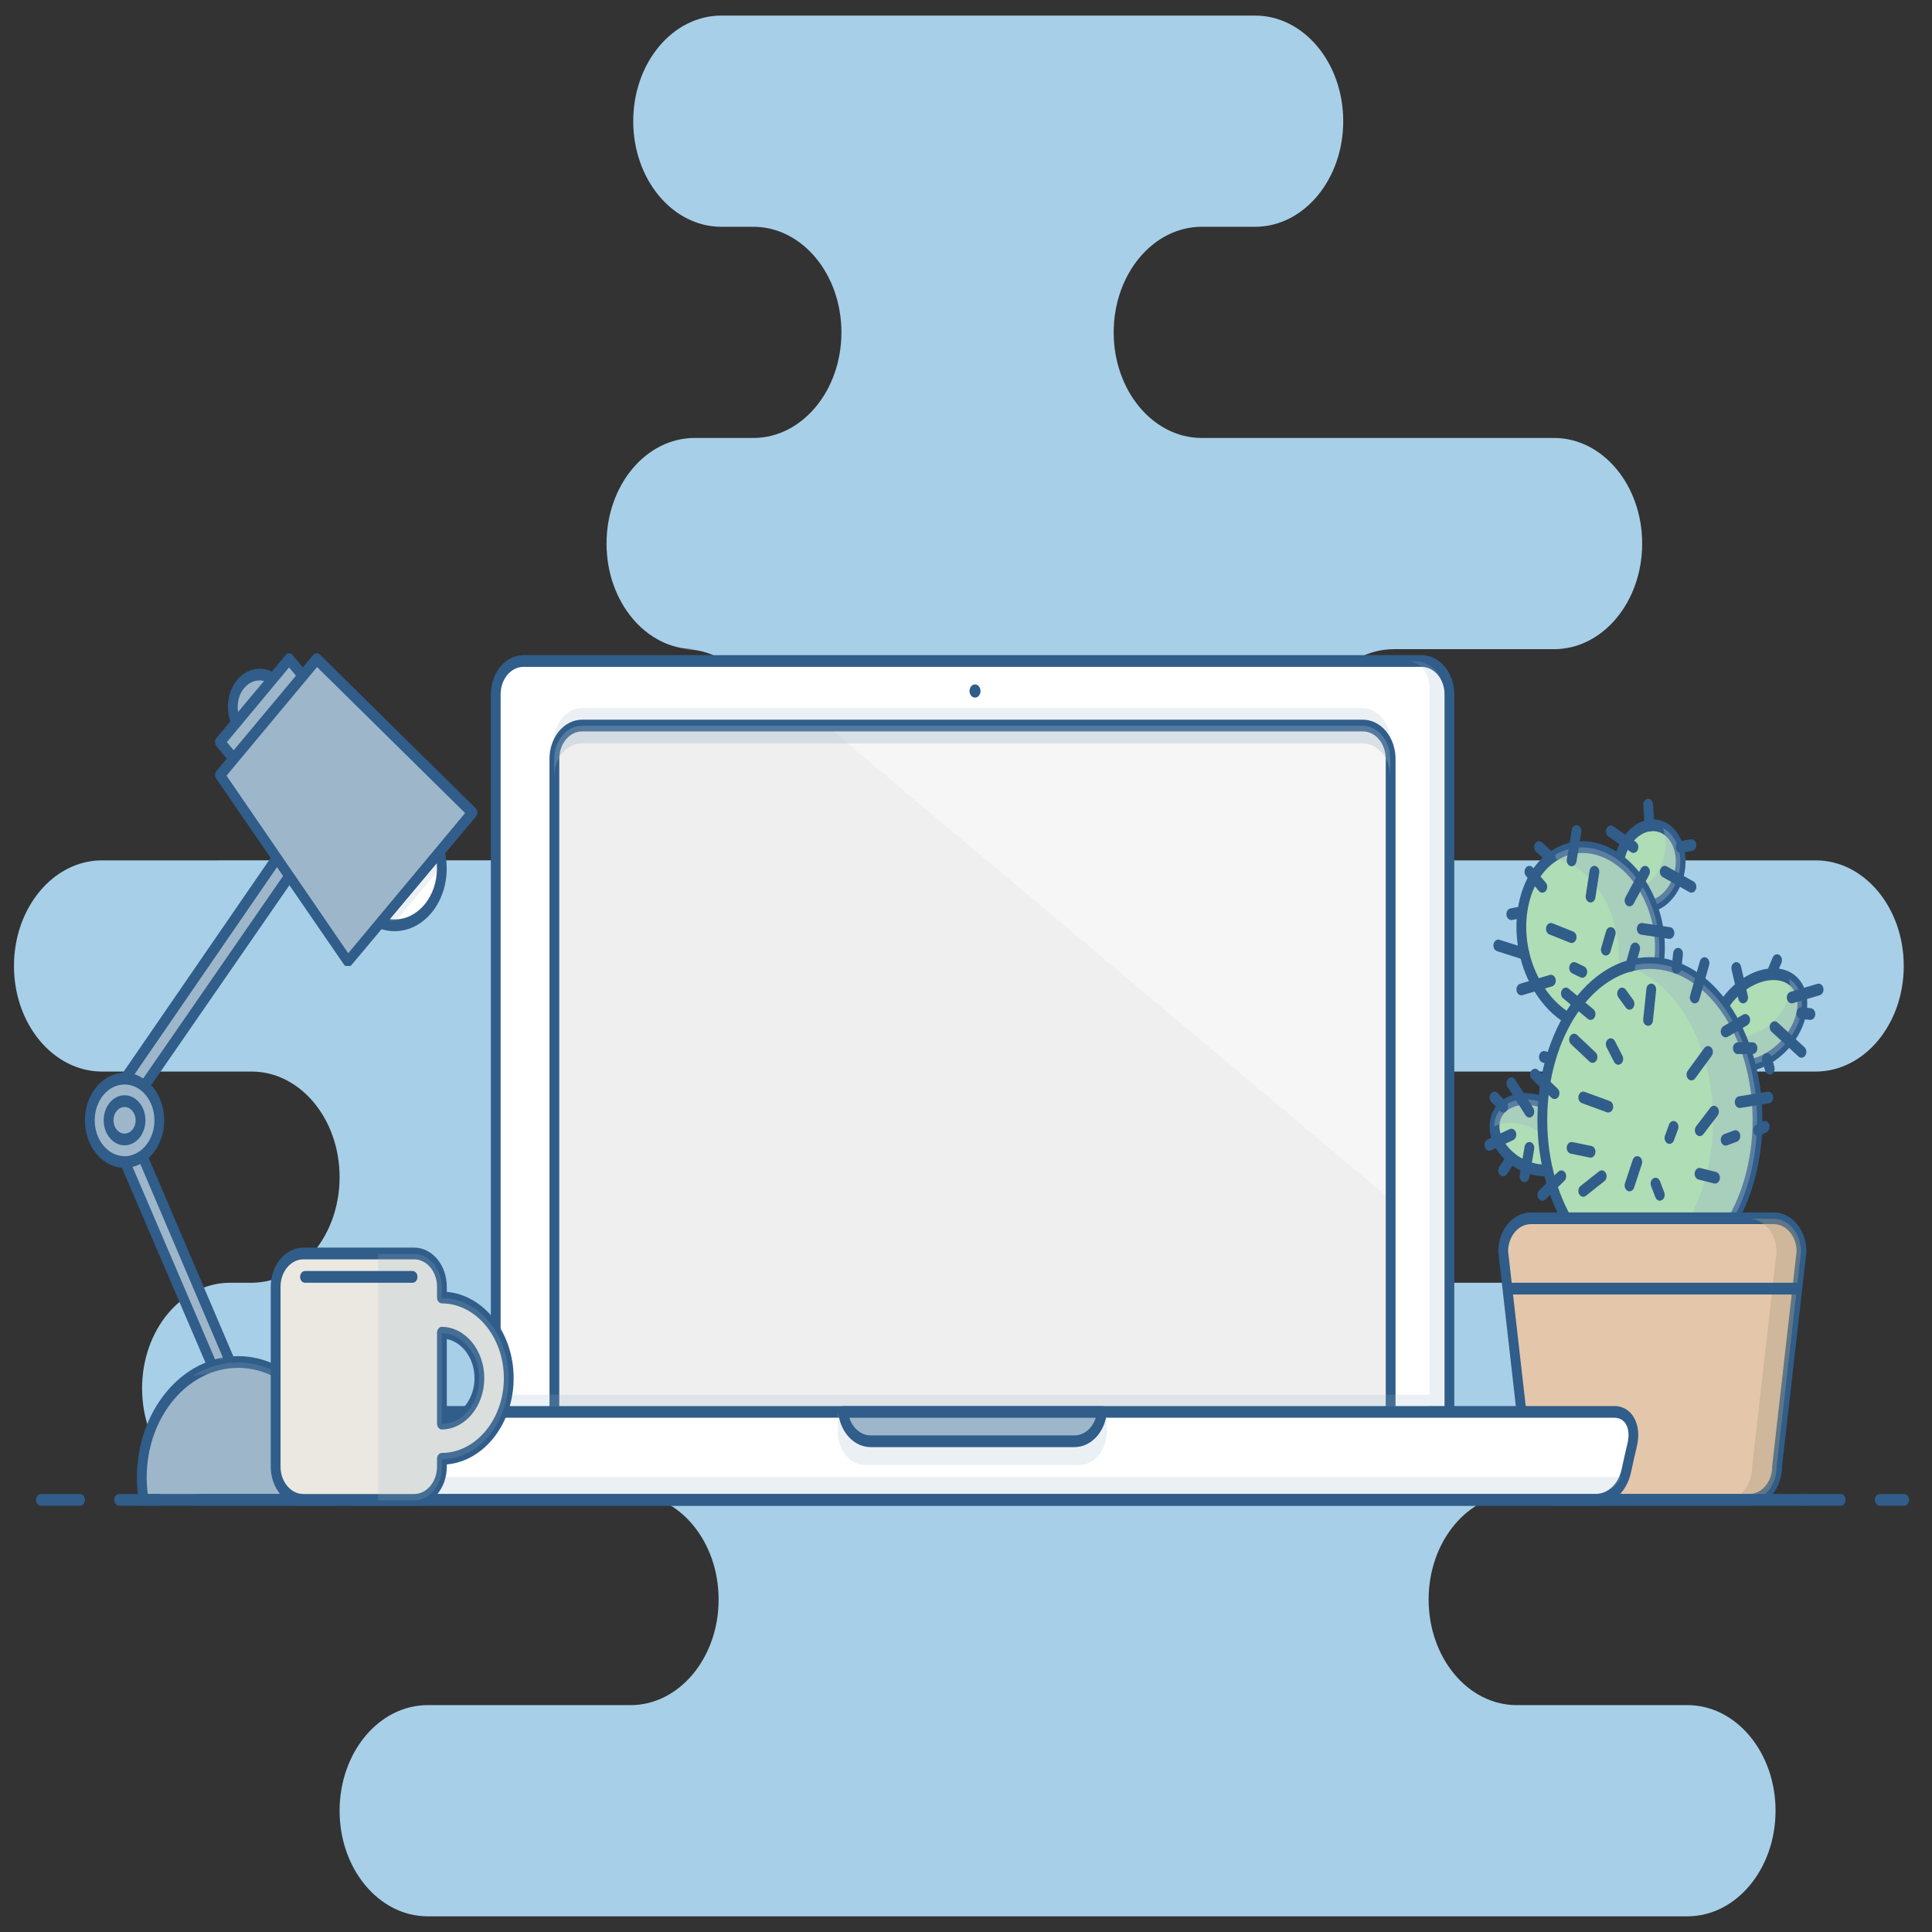 <?xml version="1.0" encoding="UTF-8" standalone="no"?>
<svg
   xmlns:dc="http://purl.org/dc/elements/1.1/"
   xmlns:cc="http://creativecommons.org/ns#"
   xmlns:rdf="http://www.w3.org/1999/02/22-rdf-syntax-ns#"
   xmlns:svg="http://www.w3.org/2000/svg"
   xmlns="http://www.w3.org/2000/svg"
   xmlns:sodipodi="http://sodipodi.sourceforge.net/DTD/sodipodi-0.dtd"
   xmlns:inkscape="http://www.inkscape.org/namespaces/inkscape"
   enable-background="new 0 0 2000 2000"
   version="1.1"
   viewBox="0 0 2000 2000"
   id="svg1288"
   sodipodi:docname="presentation.svg"
   inkscape:version="1.0.1 (3bc2e813f5, 2020-09-07, custom)">
  <rect x="0" y="0" width="2000" height="2000" fill="#333333" stroke="none"/>
  <defs
     id="defs1292" />
  <sodipodi:namedview
     pagecolor="#ffffff"
     bordercolor="#666666"
     borderopacity="1"
     objecttolerance="10"
     gridtolerance="10"
     guidetolerance="10"
     inkscape:pageopacity="0"
     inkscape:pageshadow="2"
     inkscape:window-width="1920"
     inkscape:window-height="1011"
     id="namedview1290"
     showgrid="false"
     inkscape:zoom="0.3575"
     inkscape:cx="1000"
     inkscape:cy="1000"
     inkscape:window-x="0"
     inkscape:window-y="0"
     inkscape:window-maximized="1"
     inkscape:current-layer="svg1288" />
  <path
     d="m 1746.936,1765.144 h -176.837 c -50.36,0 -91.188,-48.903 -91.188,-109.313 0,-60.403 40.828,-109.312 91.188,-109.312 h 60.785 c 50.354,0 91.182,-48.904 91.182,-109.313 0,-60.41 -40.828,-109.313 -91.182,-109.313 h -364.725 c -50.358,0 -91.185,-48.904 -91.185,-109.313 0,-60.409 40.827,-109.314 91.185,-109.314 h 613.412 c 50.353,0 91.18,-48.903 91.18,-109.313 0,-60.41 -40.827,-109.313 -91.18,-109.313 h -436.575 c -50.354,0 -91.177,-48.911 -91.177,-109.313 0,-60.41 40.823,-109.313 91.177,-109.313 h 165.787 c 50.359,0 91.181,-48.905 91.181,-109.313 0,-60.41 -40.822,-109.313 -91.181,-109.313 H 1244.059 c -50.353,0 -91.181,-48.905 -91.181,-109.315 0,-60.41 40.828,-109.313 91.181,-109.313 h 55.26 c 50.358,0 91.185,-48.903 91.185,-109.313 0,-60.404 -40.827,-109.313 -91.185,-109.313 H 746.694 c -50.354,0 -91.181,48.909 -91.181,109.313 0,60.41 40.827,109.313 91.181,109.313 h 33.159 c 50.359,0 91.182,48.905 91.182,109.313 0,60.408 -40.823,109.315 -91.182,109.315 h -60.791 c -50.354,0 -91.181,48.903 -91.181,109.313 0,60.408 40.827,109.313 91.181,109.313 h -11.05 c 50.354,0 91.181,48.905 91.181,109.313 0,60.404 -40.827,109.313 -91.181,109.313 H 105.65 c -50.359,0 -91.186,48.903 -91.186,109.313 0,60.41 40.827,109.313 91.186,109.313 h 154.725 c 50.354,0 91.181,48.905 91.181,109.314 0,60.41 -40.827,109.313 -91.181,109.313 h -22.104 c -50.359,0 -91.186,48.903 -91.186,109.313 0,60.41 40.827,109.313 91.186,109.313 H 652.733 c 50.354,0 91.181,48.909 91.181,109.312 0,60.41 -40.827,109.313 -91.181,109.313 H 442.733 c -50.359,0 -91.186,48.905 -91.186,109.315 0,60.408 40.827,109.312 91.186,109.312 H 1746.856 c 50.358,0 91.186,-48.903 91.186,-109.312 0,-60.41 -40.827,-109.315 -91.185,-109.315 z"
     fill="#a7cfe8"
     id="path890"
     style="stroke-width:1.385" />
  <polygon
     points="323.53,1089.8 450.39,936.79 438.75,926.19 311.52,1080.4 "
     fill="#9db6c9"
     id="polygon892"
     transform="matrix(1.264,0,0,1.517,-267.975,-516.611)" />
  <path
     d="m 141.05,1142.268 c -1.087,0 -2.18,-0.42 -3.105,-1.282 l -15.188,-14.168 c -1.077,-1.009 -1.77,-2.496 -1.923,-4.128 -0.148,-1.63 0.258,-3.262 1.128,-4.532 L 282.831,884.25 c 0.881,-1.282 2.166,-2.07 3.545,-2.188 1.379,-0.118 2.744,0.45 3.768,1.565 l 14.713,16.073 c 2.003,2.181 2.214,5.871 0.489,8.369 L 144.957,1140.066 c -0.998,1.439 -2.441,2.193 -3.9,2.193 z m -7.959,-21.196 7.199,6.714 154.181,-223.004 -7.208,-7.876 -154.168,224.172 z"
     fill="#305d8a"
     id="path894"
     style="stroke-width:1.385" />
  <polygon
     points="405.62,1280.3 327.04,1126.8 314.27,1133.8 389.6,1280.3 "
     fill="#9db6c9"
     id="polygon896"
     transform="matrix(1.264,0,0,1.517,-267.975,-516.611)" />
  <path
     d="m 244.849,1431.184 h -20.25 c -1.898,0 -3.634,-1.271 -4.505,-3.299 L 124.853,1205.716 c -1.25,-2.924 -0.336,-6.519 2.067,-8.102 l 16.143,-10.629 c 1.206,-0.782 2.606,-0.96 3.926,-0.479 1.305,0.479 2.392,1.577 3.02,3.036 l 99.348,232.801 c 0.802,1.885 0.732,4.134 -0.188,5.936 -0.918,1.803 -2.555,2.907 -4.32,2.907 z m -17.16,-12.147 h 8.879 l -93.199,-218.393 -7.257,4.773 91.577,213.631 z"
     fill="#305d8a"
     id="path898"
     style="stroke-width:1.385" />
  <path
     d="m 288.531,708.09 c 10.867,13.047 10.867,34.195 0,47.237 -10.878,13.041 -28.507,13.041 -39.383,0 -10.868,-13.041 -10.868,-34.189 0,-47.237 10.875,-13.041 28.505,-13.041 39.383,0 z"
     fill="#9db6c9"
     id="path900"
     style="stroke-width:1.385" />
  <path
     d="m 268.833,771.182 c -8.791,0 -17.057,-4.104 -23.272,-11.56 -12.825,-15.389 -12.825,-40.429 0,-55.825 6.215,-7.456 14.481,-11.56 23.272,-11.56 8.791,0 17.057,4.104 23.271,11.56 12.825,15.395 12.825,40.435 0,55.825 -6.215,7.456 -14.481,11.56 -23.271,11.56 z m 0,-66.796 c -6.086,0 -11.806,2.841 -16.113,8 -8.874,10.657 -8.874,27.998 0,38.65 4.306,5.16 10.027,8 16.113,8 6.085,0 11.806,-2.842 16.112,-8 8.875,-10.651 8.875,-27.992 0,-38.65 -4.306,-5.16 -10.027,-8 -16.112,-8 z"
     fill="#305d8a"
     id="path902"
     style="stroke-width:1.385" />
  <path
     d="m 443.041,857.69 c 19.104,22.922 19.104,60.084 0,83.005 -19.104,22.91 -50.088,22.916 -69.195,0 -19.104,-22.922 -19.098,-60.09 0,-83.005 19.109,-22.916 50.091,-22.916 69.195,0 z"
     fill="#ffffff"
     id="path904"
     style="stroke-width:1.385" />
  <path
     d="m 408.449,963.944 c -14.422,0 -27.983,-6.737 -38.177,-18.965 -21.047,-25.253 -21.047,-66.34 0,-91.593 10.199,-12.229 23.755,-18.965 38.177,-18.965 14.427,0 27.983,6.737 38.177,18.965 21.047,25.253 21.047,66.34 0,91.593 -10.194,12.229 -23.755,18.965 -38.177,18.965 z m 0,-117.379 c -11.718,0 -22.732,5.473 -31.018,15.407 -17.096,20.514 -17.096,53.904 0,74.418 8.286,9.934 19.301,15.409 31.018,15.409 11.718,0 22.732,-5.473 31.018,-15.409 17.096,-20.514 17.096,-53.904 0,-74.418 -8.281,-9.934 -19.296,-15.407 -31.018,-15.407 z"
     fill="#305d8a"
     id="path906"
     style="stroke-width:1.385" />
  <rect
     transform="matrix(0.64,-0.768,0.64,0.768,0,0)"
     x="-322.253"
     y="677.821"
     width="111.813"
     height="39.13"
     fill="#9db6c9"
     id="rect908"
     style="stroke-width:1.396" />
  <path
     d="m 252.726,804.35 c -1.295,0 -2.591,-0.593 -3.579,-1.779 l -25.056,-30.056 c -1.977,-2.372 -1.977,-6.215 0,-8.587 l 71.598,-85.888 c 0.949,-1.137 2.235,-1.779 3.579,-1.779 1.345,0 2.63,0.642 3.579,1.779 l 25.056,30.062 c 1.977,2.372 1.977,6.215 0,8.587 l -71.598,85.882 c -0.989,1.186 -2.283,1.779 -3.579,1.779 z m -17.897,-36.129 17.897,21.469 64.44,-77.295 -17.897,-21.475 z"
     fill="#305d8a"
     id="path910"
     style="stroke-width:1.385" />
  <polygon
     points="392.03,869.81 471.31,790.53 598.73,895.3 496.79,997.23 "
     fill="#9db6c9"
     id="polygon912"
     transform="matrix(1.264,0,0,1.517,-267.975,-516.611)" />
  <path
     d="m 360.115,1000.009 h -0.247 c -1.424,0 -2.754,0.049 -3.663,-1.28 L 223.758,805.952 c -1.657,-2.413 -1.513,-5.699 0.331,-7.911 l 100.234,-120.125 c 1.848,-2.207 4.795,-2.319 6.793,-0.338 l 161.097,158.911 c 1.102,1.09 1.775,2.698 1.845,4.406 0.068,1.72 -0.47,3.393 -1.478,4.603 L 363.71,999.161 c -0.949,1.145 -2.24,0.848 -3.58,0.848 z M 234.491,802.97 360.482,986.784 481.465,841.656 328.232,690.52 234.496,802.964 Z"
     fill="#305d8a"
     id="path914"
     style="stroke-width:1.385" />
  <g
     opacity="0.2"
     id="g918"
     transform="matrix(1.264,0,0,1.517,-267.975,-516.611)">
    <polygon
       points="471.58,795.94 434.5,833 544.93,943.43 592.6,895.77 "
       fill="#9db6c9"
       id="polygon916" />
  </g>
  <g
     opacity="0.2"
     id="g922"
     transform="matrix(1.264,0,0,1.517,-267.975,-516.611)">
    <rect
       transform="matrix(0.707,-0.707,0.707,0.707,-445.5,548.01)"
       x="420.73"
       y="807.77"
       width="36.04"
       height="8.008"
       fill="#9db6c9"
       id="rect920" />
  </g>
  <g
     opacity="0.2"
     id="g926"
     transform="matrix(1.264,0,0,1.517,-267.975,-516.611)">
    <path
       d="m 427.9,805.64 c 0,0 -11.571,-3.136 -19.591,8.932 0,0 6.14,-1.146 9.209,1.45 z"
       fill="#9db6c9"
       id="path924" />
  </g>
  <g
     opacity="0.2"
     id="g930"
     transform="matrix(1.264,0,0,1.517,-267.975,-516.611)">
    <polyline
       points="530.41 968.8 536.44 968.92 567.58 937.77 570.41 934.94 570.17 929.52 530.77 968.92"
       fill="#9db6c9"
       id="polyline928" />
  </g>
  <path
     d="m 164.946,1159.709 c 0,23.843 -16.112,43.165 -35.987,43.165 -19.875,0 -35.987,-19.322 -35.987,-43.165 0,-23.847 16.112,-43.175 35.987,-43.175 19.875,0 35.987,19.328 35.987,43.175 z"
     fill="#9db6c9"
     id="path932"
     style="stroke-width:1.385" />
  <path
     d="m 128.951,1208.999 c -22.633,0 -41.049,-22.087 -41.049,-49.237 0,-27.155 18.416,-49.248 41.049,-49.248 22.633,0 41.049,22.091 41.049,49.248 0,27.151 -18.416,49.237 -41.049,49.237 z m 0,-86.338 c -17.052,0 -30.923,16.64 -30.923,37.101 0,20.45 13.873,37.09 30.923,37.09 17.05,0 30.925,-16.64 30.925,-37.09 0,-20.462 -13.873,-37.101 -30.925,-37.101 z"
     fill="#305d8a"
     id="path934"
     style="stroke-width:1.385" />
  <g
     opacity="0.2"
     id="g938"
     transform="matrix(1.264,0,0,1.517,-267.975,-516.611)">
    <path
       d="m 313.52,1080.9 v 48.919 c 12.013,0 24.459,-10.949 24.459,-24.456 0.001,-13.514 -12.446,-24.463 -24.459,-24.463 z"
       fill="#9db6c9"
       id="path936" />
  </g>
  <path
     d="m 145.501,1159.709 c 0,10.955 -7.406,19.839 -16.542,19.839 -9.136,0 -16.542,-8.884 -16.542,-19.839 0,-10.964 7.406,-19.849 16.542,-19.849 9.136,0 16.542,8.884 16.542,19.849 z"
     fill="#9db6c9"
     id="path940"
     style="stroke-width:1.385" />
  <path
     d="m 128.951,1185.643 c -11.915,0 -21.604,-11.623 -21.604,-25.911 0,-14.293 9.691,-25.922 21.604,-25.922 11.915,0 21.606,11.629 21.606,25.922 0,14.288 -9.691,25.911 -21.606,25.911 z m 0,-39.687 c -6.328,0 -11.48,6.179 -11.48,13.775 0,7.592 5.152,13.766 11.48,13.766 6.328,0 11.48,-6.174 11.48,-13.766 0,-7.597 -5.152,-13.775 -11.48,-13.775 z"
     fill="#305d8a"
     id="path942"
     style="stroke-width:1.385" />
  <path
     d="m 344.185,1552.666 c 1.226,-7.501 1.908,-15.242 1.908,-23.175 0,-66.02 -44.615,-119.538 -99.651,-119.538 -55.036,0 -99.654,53.519 -99.654,119.538 0,7.933 0.678,15.674 1.908,23.175 h 195.486 z"
     fill="#9db6c9"
     id="path944"
     style="stroke-width:1.385" />
  <path
     d="M 344.185,1558.732 H 148.699 c -2.417,0 -4.498,-2.054 -4.969,-4.899 -1.33,-8.102 -2.003,-16.296 -2.003,-24.351 0,-69.266 46.977,-125.611 104.718,-125.611 57.74,0 104.713,56.346 104.713,125.611 0,8.023 -0.673,16.213 -2.001,24.345 -0.465,2.845 -2.546,4.905 -4.97,4.905 z M 152.947,1546.585 H 339.924 c 0.732,-5.736 1.102,-11.47 1.102,-17.103 0,-62.562 -42.434,-113.464 -94.588,-113.464 -52.159,0 -94.592,50.902 -94.592,113.464 0,5.651 0.37,11.385 1.097,17.103 z"
     fill="#305d8a"
     id="path946"
     style="stroke-width:1.385" />
  <g
     opacity="0.2"
     id="g950"
     transform="matrix(1.264,0,0,1.517,-267.975,-516.611)">
    <path
       d="m 406.88,1270.3 c -13.292,0 -25.793,3.324 -36.781,9.131 4.161,-0.677 8.404,-1.123 12.756,-1.123 43.531,0 78.818,35.288 78.818,78.819 0,2.456 -0.14,4.876 -0.367,7.273 h 22.884 c 0.97,-4.946 1.509,-10.05 1.509,-15.281 0,-43.531 -35.288,-78.819 -78.819,-78.819 z"
       fill="#9db6c9"
       id="path948" />
  </g>
  <g
     opacity="0.2"
     id="g954"
     transform="matrix(1.264,0,0,1.517,-267.975,-516.611)">
    <polygon
       points="329.21,1076.9 443.49,938.61 440.99,935.27 325.75,1075.1 "
       fill="#9db6c9"
       id="polygon952" />
  </g>
  <g
     opacity="0.2"
     id="g958"
     transform="matrix(1.264,0,0,1.517,-267.975,-516.611)">
    <polygon
       points="391.44,1268.3 395.11,1268.3 326.87,1135.1 323.7,1136.5 "
       fill="#9db6c9"
       id="polygon956" />
  </g>
  <path
     d="m 1735.557,913.304 c -8.957,21.237 -28.734,30.863 -44.173,21.486 -15.428,-9.364 -20.684,-34.185 -11.721,-55.422 8.959,-21.243 28.736,-30.863 44.169,-21.492 15.438,9.371 20.685,34.183 11.725,55.428 z"
     fill="#afddb5"
     id="path960"
     style="stroke-width:1.385" />
  <path
     d="m 1703.95,944.44 c -5.271,0 -10.294,-1.423 -14.936,-4.24 -8.784,-5.338 -15.043,-14.987 -17.623,-27.185 -2.517,-11.892 -1.212,-24.819 3.671,-36.402 7.279,-17.252 21.427,-28.408 36.048,-28.408 5.27,0 10.294,1.429 14.926,4.24 17.901,10.865 24.166,39.391 13.96,63.587 -7.282,17.259 -21.427,28.408 -36.046,28.408 z m 7.158,-84.091 c -10.836,0 -21.437,8.54 -27.009,21.747 -3.781,8.962 -4.811,18.883 -2.897,27.929 1.85,8.742 6.248,15.609 12.385,19.334 3.209,1.952 6.694,2.936 10.362,2.936 10.836,0 21.436,-8.534 27.008,-21.741 7.688,-18.225 3.426,-39.428 -9.494,-47.267 -3.206,-1.947 -6.692,-2.938 -10.356,-2.938 z"
     fill="#305d8a"
     id="path962"
     style="stroke-width:1.385" />
  <g
     opacity="0.38"
     id="g966"
     transform="matrix(1.264,0,0,1.517,-267.975,-516.611)">
    <path
       d="m 1575.4,906.28 c -0.499,-0.254 -1.016,-0.454 -1.524,-0.665 3.223,7.418 3.074,16.732 -1.212,25.199 -6.796,13.429 -21.448,19.783 -33.411,14.833 2.111,4.856 5.655,8.908 10.483,11.348 12.213,6.183 27.854,-0.164 34.939,-14.167 7.088,-14.009 2.938,-30.369 -9.275,-36.548 z"
       fill="#9db6c9"
       id="path964" />
  </g>
  <path
     d="m 1707.869,931.504 c 20.497,46.851 9.64,102.12 -24.245,123.451 -33.897,21.331 -77.977,0.64 -98.469,-46.211 -20.498,-46.847 -9.647,-102.114 24.245,-123.453 33.891,-21.331 77.972,-0.638 98.469,46.213 z"
     fill="#afddb5"
     id="path968"
     style="stroke-width:1.385" />
  <path
     d="m 1655.022,1069.47 c -29.717,0 -58.858,-22.716 -74.233,-57.867 -10.481,-23.952 -13.576,-50.766 -8.716,-75.508 4.919,-25.052 17.382,-44.995 35.092,-56.145 9.591,-6.038 20.043,-9.098 31.066,-9.098 29.718,0 58.859,22.714 74.24,57.865 10.476,23.953 13.576,50.773 8.716,75.51 -4.924,25.056 -17.383,44.997 -35.092,56.147 -9.591,6.036 -20.047,9.097 -31.073,9.097 z m -16.79,-186.468 c -9.367,0 -18.238,2.596 -26.361,7.709 -15.074,9.489 -25.71,26.6 -29.946,48.175 -4.296,21.891 -1.518,45.714 7.831,67.076 13.646,31.201 39.265,51.365 65.264,51.365 9.369,0 18.244,-2.596 26.366,-7.709 15.069,-9.483 25.704,-26.594 29.941,-48.169 4.301,-21.895 1.524,-45.72 -7.826,-67.08 -13.649,-31.201 -39.269,-51.366 -65.269,-51.366 z"
     fill="#305d8a"
     id="path970"
     style="stroke-width:1.385" />
  <g
     opacity="0.38"
     id="g974"
     transform="matrix(1.264,0,0,1.517,-267.975,-516.611)">
    <path
       d="m 1562.8,954.83 c -16.212,-30.893 -51.078,-44.536 -77.884,-30.47 -1.014,0.532 -1.943,1.153 -2.906,1.748 22.748,1.999 44.153,19.529 52.447,45.564 8.725,27.389 0.188,55.517 -19.208,69.727 9.698,1.057 19.478,-0.5 28.374,-5.169 26.802,-14.066 35.389,-50.508 19.177,-81.4 z"
       fill="#9db6c9"
       id="path972" />
  </g>
  <ellipse
     transform="matrix(0.927,0.374,-0.27,0.963,0,0)"
     cx="1858.441"
     cy="497.992"
     rx="43.982"
     ry="34.375"
     fill="#afddb5"
     id="ellipse976"
     style="stroke-width:1.389" />
  <path
     d="m 1598.76,1217.644 c -6.851,0 -13.819,-1.413 -20.704,-4.189 -25.567,-10.313 -40.806,-35.454 -34.702,-57.242 4.263,-15.212 17.972,-24.66 35.771,-24.66 6.851,0 13.819,1.412 20.705,4.187 25.565,10.315 40.805,35.454 34.701,57.243 -4.263,15.21 -17.972,24.66 -35.771,24.66 z m -19.637,-73.944 c -13.112,0 -23.381,6.427 -26.169,16.381 -4.158,14.825 8.815,33.993 28.323,41.859 5.849,2.361 11.726,3.558 17.482,3.558 13.112,0 23.381,-6.427 26.168,-16.38 4.158,-14.826 -8.816,-33.995 -28.323,-41.86 -5.847,-2.36 -11.726,-3.558 -17.481,-3.558 z"
     fill="#305d8a"
     id="path978"
     style="stroke-width:1.385" />
  <g
     opacity="0.38"
     id="g982"
     transform="matrix(1.264,0,0,1.517,-267.975,-516.611)">
    <path
       d="m 1476.1,1093.3 c -17.816,-5.99 -35.546,-1.075 -39.597,10.977 -0.544,1.619 -0.794,3.289 -0.81,4.975 7.637,-3.188 17.992,-3.434 28.393,0.066 15.424,5.186 25.838,16.842 25.735,27.697 5.443,-2.272 9.519,-6.029 11.203,-11.043 4.052,-12.052 -7.105,-26.682 -24.924,-32.672 z"
       fill="#9db6c9"
       id="path980" />
  </g>
  <path
     d="m 1861.861,1022.759 c 10.303,18.747 -0.069,48.769 -23.177,67.053 -23.102,18.284 -50.196,17.899 -60.503,-0.849 -10.303,-18.745 0.069,-48.771 23.172,-67.051 23.113,-18.284 50.195,-17.905 60.508,0.848 z"
     fill="#afddb5"
     id="path984"
     style="stroke-width:1.385" />
  <path
     d="m 1804.208,1109.358 c -13.448,0 -24.181,-6.056 -30.228,-17.044 -11.826,-21.522 -0.785,-55.375 24.611,-75.467 11.797,-9.329 25.042,-14.472 37.298,-14.472 13.448,0 24.181,6.056 30.227,17.044 11.826,21.518 0.781,55.369 -24.617,75.467 -11.791,9.33 -25.035,14.472 -37.29,14.472 z m 31.68,-94.836 c -10.294,0 -21.561,4.424 -31.721,12.467 -20.388,16.126 -30.34,42.98 -21.732,58.636 4.108,7.474 11.84,11.588 21.774,11.588 10.298,0 21.56,-4.43 31.715,-12.467 20.389,-16.132 30.341,-42.986 21.738,-58.636 -4.109,-7.474 -11.841,-11.588 -21.774,-11.588 z"
     fill="#305d8a"
     id="path986"
     style="stroke-width:1.385" />
  <g
     opacity="0.38"
     id="g990"
     transform="matrix(1.264,0,0,1.517,-267.975,-516.611)">
    <path
       d="m 1684.6,1015 c -1.857,-2.815 -4.427,-4.97 -7.469,-6.526 4.356,13.93 -8.481,30.725 -28.983,37.717 -11.982,4.087 -23.933,3.902 -32.817,0.324 -0.21,4.419 0.743,8.587 3.082,12.138 8.152,12.361 29.582,12.615 47.855,0.56 18.277,-12.057 26.481,-31.852 18.332,-44.213 z"
       fill="#9db6c9"
       id="path988" />
  </g>
  <ellipse
     cx="1707.995"
     cy="1159.406"
     rx="111.377"
     ry="162.445"
     fill="#afddb5"
     id="ellipse992"
     style="stroke-width:1.385" />
  <path
     d="m 1707.995,1327.902 c -64.207,0 -116.441,-75.599 -116.441,-168.527 0,-92.928 52.232,-168.527 116.441,-168.527 64.209,0 116.441,75.597 116.441,168.527 0,92.929 -52.233,168.527 -116.441,168.527 z m 0,-324.906 c -58.62,0 -106.315,70.154 -106.315,156.379 0,86.226 47.694,156.379 106.315,156.379 58.621,0 106.315,-70.153 106.315,-156.379 0,-86.224 -47.694,-156.379 -106.315,-156.379 z"
     fill="#305d8a"
     id="path994"
     style="stroke-width:1.385" />
  <g
     opacity="0.38"
     id="g998"
     transform="matrix(1.264,0,0,1.517,-267.975,-516.611)">
    <path
       d="m 1562.9,998 c -6.179,0 -12.2,0.782 -18.019,2.252 40.011,10.113 70.074,53.213 70.074,104.86 0,51.647 -30.063,94.75 -70.074,104.86 5.818,1.471 11.84,2.252 18.019,2.252 48.654,0 88.094,-47.957 88.094,-107.11 0,-59.153 -39.44,-107.11 -88.094,-107.11 z"
       fill="#9db6c9"
       id="path996" />
  </g>
  <path
     d="m 1839.609,1518.238 c 0,19.014 -12.854,34.427 -28.705,34.427 h -200.783 c -15.849,0 -28.705,-15.414 -28.705,-34.427 l -25.312,-222.655 c 0,-19.012 12.855,-34.426 28.705,-34.426 h 251.405 c 15.851,0 28.705,15.413 28.705,34.426 l -25.314,222.655 z"
     fill="#e4c6aa"
     id="path1000"
     style="stroke-width:1.385" />
  <path
     d="m 1810.909,1558.732 h -200.783 c -18.5,0 -33.575,-17.934 -33.767,-40.074 l -25.268,-222.261 c -0.029,-0.267 -0.045,-0.544 -0.045,-0.819 0,-22.335 15.148,-40.5 33.767,-40.5 h 251.406 c 18.619,0 33.767,18.166 33.767,40.5 0,0.274 -0.016,0.552 -0.045,0.819 l -25.267,222.261 c -0.195,22.138 -15.269,40.074 -33.769,40.074 z m -249.737,-263.543 25.268,222.215 c 0.029,0.267 0.044,0.544 0.044,0.817 0,15.635 10.605,28.355 23.641,28.355 h 200.783 c 13.039,0 23.642,-12.721 23.642,-28.355 0,-0.273 0.013,-0.551 0.044,-0.817 l 25.268,-222.215 c -0.178,-15.456 -10.715,-27.963 -23.642,-27.963 h -251.406 c -12.927,0 -23.463,12.508 -23.64,27.963 z"
     fill="#305d8a"
     id="path1002"
     style="stroke-width:1.385" />
  <g
     opacity="0.38"
     id="g1006"
     transform="matrix(1.264,0,0,1.517,-267.975,-516.611)">
    <path
       d="m 1664.3,1172.2 h -20.021 c 12.537,0 22.704,10.163 22.704,22.699 l -20.021,146.81 c 0,12.537 -10.167,22.7 -22.704,22.7 h 20.021 c 12.537,0 22.704,-10.163 22.704,-22.7 l 20.021,-146.81 c 0,-12.536 -10.167,-22.699 -22.704,-22.699 z"
       fill="#aa9e80"
       id="path1004" />
  </g>
  <path
     d="m 1500.398,1469.707 c 0,19.014 -12.854,34.427 -28.705,34.427 H 541.891 c -15.85,0 -28.705,-15.413 -28.705,-34.427 V 718.707 c 0,-19.014 12.854,-34.427 28.705,-34.427 h 929.802 c 15.851,0 28.705,15.413 28.705,34.427 z"
     fill="#ffffff"
     id="path1008"
     style="stroke-width:1.385" />
  <path
     d="M 1471.698,1510.2 H 541.896 c -18.619,0 -33.767,-18.168 -33.767,-40.501 V 718.699 c 0,-22.335 15.148,-40.501 33.767,-40.501 h 929.802 c 18.619,0 33.768,18.166 33.768,40.501 v 751 c 0,22.334 -15.149,40.5 -33.767,40.5 z M 541.896,690.346 c -13.037,0 -23.642,12.721 -23.642,28.355 v 751 c 0,15.633 10.605,28.355 23.642,28.355 h 929.802 c 13.037,0 23.642,-12.723 23.642,-28.355 V 718.701 c 0,-15.633 -10.606,-28.355 -23.642,-28.355 z"
     fill="#305d8a"
     id="path1010"
     style="stroke-width:1.385" />
  <g
     opacity="0.2"
     id="g1014"
     transform="matrix(1.264,0,0,1.517,-267.975,-516.611)">
    <path
       d="m 1372,791.78 h -7.328 c 9.952,0 18.02,8.067 18.02,18.019 v 490.52 h 12.013 v -485.84 c -10e-4,-12.538 -10.168,-22.7 -22.705,-22.7 z"
       fill="#9db6c9"
       id="path1012" />
  </g>
  <g
     opacity="0.2"
     id="g1018"
     transform="matrix(1.264,0,0,1.517,-267.975,-516.611)">
    <path
       d="m 1350.6,1189.5 c 0,12.537 -10.167,22.699 -22.704,22.699 h -639.32 c -12.537,0 -22.704,-10.162 -22.704,-22.699 V 846.48 c 0,-12.537 10.167,-22.7 22.704,-22.7 h 639.32 c 12.537,0 22.704,10.164 22.704,22.7 z"
       fill="#9db6c9"
       id="path1016" />
  </g>
  <path
     d="m 1439.585,1457.422 c 0,19.012 -12.854,34.427 -28.705,34.427 H 602.59 c -15.85,0 -28.705,-15.415 -28.705,-34.427 V 785.377 c 0,-19.014 12.854,-34.427 28.705,-34.427 h 808.291 c 15.851,0 28.705,15.413 28.705,34.427 z"
     fill="#efefef"
     id="path1020"
     style="stroke-width:1.385" />
  <path
     d="M 1410.886,1498.067 H 602.595 c -18.619,0 -33.767,-18.166 -33.767,-40.5 V 785.523 c 0,-22.335 15.148,-40.5 33.767,-40.5 h 808.291 c 18.619,0 33.767,18.166 33.767,40.5 v 672.045 c 0,22.335 -15.149,40.501 -33.767,40.501 z M 602.595,757.168 c -13.037,0 -23.641,12.721 -23.641,28.353 v 672.045 c 0,15.633 10.605,28.353 23.641,28.353 h 808.291 c 13.037,0 23.641,-12.721 23.641,-28.353 V 785.521 c 0,-15.633 -10.605,-28.353 -23.641,-28.353 z"
     fill="#305d8a"
     id="path1022"
     style="stroke-width:1.385" />
  <g
     opacity="0.41"
     id="g1026"
     transform="matrix(1.264,0,0,1.517,-267.975,-516.611)">
    <path
       d="M 1326.9,839.83 H 894.63 l 451.98,316.34 V 862.53 c 0,-17.022 -8.591,-22.7 -19.709,-22.7 z"
       fill="#ffffff"
       id="path1024" />
  </g>
  <path
     d="M 1670.952,1461.517 H 347.611 c -15.851,0 -23.123,16.214 -18.579,34.427 1.512,6.074 4.608,20.171 5.913,26.309 3.921,18.421 17.067,30.36 32.917,30.36 H 1650.746 c 15.85,0 28.997,-11.939 32.917,-30.36 1.305,-6.138 4.4,-20.235 5.913,-26.309 4.543,-18.212 -2.73,-34.427 -18.58,-34.427 z"
     fill="#ffffff"
     id="path1028"
     style="stroke-width:1.385" />
  <path
     d="M 1650.723,1558.732 H 367.84 c -18.174,0 -33.376,-14.038 -37.821,-34.932 -1.255,-5.895 -4.361,-20.059 -5.859,-26.071 -2.903,-11.617 -1.685,-22.927 3.336,-31.01 4.495,-7.24 11.629,-11.226 20.092,-11.226 H 1670.929 c 8.463,0 15.598,3.986 20.092,11.226 5.024,8.084 6.24,19.393 3.338,31.016 -1.498,6.007 -4.603,20.171 -5.859,26.066 -4.443,20.893 -19.645,34.931 -37.82,34.931 z M 347.611,1467.636 c -5.261,0 -9.399,2.188 -11.974,6.335 -3.09,4.974 -3.727,12.37 -1.755,20.276 1.558,6.262 4.658,20.383 5.967,26.552 3.338,15.662 14.333,25.787 28.013,25.787 H 1650.746 c 13.681,0 24.677,-10.125 28.013,-25.787 1.31,-6.167 4.41,-20.289 5.968,-26.545 1.974,-7.912 1.335,-15.307 -1.755,-20.282 -2.577,-4.145 -6.715,-6.335 -11.976,-6.335 H 347.656 Z"
     fill="#305d8a"
     id="path1030"
     style="stroke-width:1.385" />
  <g
     opacity="0.2"
     id="g1034"
     transform="matrix(1.264,0,0,1.517,-267.975,-516.611)">
    <path
       d="M 1076.9,1304.3 H 898.18 v 13.339 c 0,12.537 10.167,22.7 22.704,22.7 h 174.83 c 12.536,0 22.703,-10.163 22.703,-22.7 V 1304.3 Z"
       fill="#9db6c9"
       id="path1032" />
  </g>
  <path
     d="M 1093.547,1461.517 H 872.876 c 1.68,17.094 13.783,30.366 28.487,30.366 h 210.91 c 14.704,0 26.806,-13.274 28.487,-30.366 h -47.211 z"
     fill="#9db6c9"
     id="path1036"
     style="stroke-width:1.385" />
  <path
     d="M 1112.258,1498.067 H 901.348 c -17.101,0 -31.513,-15.362 -33.515,-35.727 -0.168,-1.721 0.282,-3.452 1.245,-4.745 0.96,-1.297 2.339,-2.04 3.783,-2.04 h 267.879 c 1.444,0 2.822,0.742 3.782,2.04 0.965,1.294 1.415,3.024 1.245,4.745 -2.001,20.365 -16.413,35.727 -33.514,35.727 z m -232.985,-30.366 c 3.416,10.745 12.088,18.219 22.07,18.219 h 210.91 c 9.983,0 18.654,-7.474 22.071,-18.219 H 879.278 Z"
     fill="#305d8a"
     id="path1038"
     style="stroke-width:1.385" />
  <g
     opacity="0.2"
     id="g1042"
     transform="matrix(1.264,0,0,1.517,-267.975,-516.611)">
    <path
       d="m 480.37,1348.4 c 4.802,7.478 13.057,12.014 22.559,12.014 h 1014.7 c 9.503,0 17.758,-4.536 22.56,-12.014 h -1059.8 z"
       fill="#9db6c9"
       id="path1040" />
  </g>
  <g
     opacity="0.33"
     id="g1046"
     transform="matrix(1.264,0,0,1.517,-267.975,-516.611)">
    <path
       d="M 1327.9,835.82 H 688.58 c -12.537,0 -22.704,10.163 -22.704,22.7 v 12.013 c 0,-12.537 10.167,-22.7 22.704,-22.7 h 639.32 c 12.537,0 22.704,10.164 22.704,22.7 V 858.52 c 0,-12.537 -10.167,-22.7 -22.704,-22.7 z"
       fill="#9db6c9"
       id="path1044" />
  </g>
  <g
     opacity="0.2"
     id="g1050"
     transform="matrix(1.264,0,0,1.517,-267.975,-516.611)">
    <rect
       x="617.84"
       y="1292.3"
       width="764.82"
       height="8.009"
       fill="#9db6c9"
       id="rect1048" />
  </g>
  <ellipse
     cx="1009.345"
     cy="715.34"
     fill="#305d8a"
     id="circle1052"
     rx="5.696"
     ry="6.832"
     style="stroke-width:1.385" />
  <g
     opacity="0.2"
     id="g1056"
     transform="matrix(1.264,0,0,1.517,-267.975,-516.611)">
    <path
       d="m 1366.6,791.98 c 0.665,-0.078 1.314,-0.203 2.002,-0.203 h -2.002 z"
       fill="#9db6c9"
       id="path1054" />
  </g>
  <path
     d="m 1971.222,1558.732 h -25.312 c -2.798,0 -5.064,-2.718 -5.064,-6.074 0,-3.356 2.266,-6.073 5.064,-6.073 h 25.312 c 2.799,0 5.064,2.716 5.064,6.073 0,3.356 -2.264,6.074 -5.064,6.074 z m -65.813,0 h -40.5 c -2.799,0 -5.062,-2.718 -5.062,-6.074 0,-3.356 2.263,-6.073 5.062,-6.073 h 40.5 c 2.798,0 5.062,2.716 5.062,6.073 0,3.356 -2.265,6.074 -5.062,6.074 z"
     fill="#305d8a"
     id="path1058"
     style="stroke-width:1.385" />
  <path
     d="M 1864.895,1558.732 H 209.424 c -2.798,0 -5.062,-2.718 -5.062,-6.074 0,-3.356 2.264,-6.073 5.062,-6.073 H 1864.895 c 2.799,0 5.062,2.716 5.062,6.073 0,3.356 -2.263,6.074 -5.062,6.074 z"
     fill="#305d8a"
     id="path1060"
     style="stroke-width:1.385" />
  <path
     d="m 204.392,1558.732 c -2.793,0 -5.088,-2.718 -5.088,-6.074 0,-3.356 2.239,-6.073 5.038,-6.073 h 0.049 c 2.798,0 5.062,2.716 5.062,6.073 0,3.356 -2.264,6.074 -5.062,6.074 z m -40.55,0 h -40.502 c -2.798,0 -5.062,-2.718 -5.062,-6.074 0,-3.356 2.264,-6.073 5.062,-6.073 h 40.502 c 2.798,0 5.062,2.716 5.062,6.073 0,3.356 -2.264,6.074 -5.062,6.074 z m -81.001,0 H 42.339 c -2.798,0 -5.062,-2.718 -5.062,-6.074 0,-3.356 2.264,-6.073 5.062,-6.073 h 40.502 c 2.798,0 5.062,2.716 5.062,6.073 0,3.356 -2.266,6.074 -5.062,6.074 z"
     fill="#305d8a"
     id="path1062"
     style="stroke-width:1.385" />
  <line
     x1="1723.293"
     x2="1750.982"
     y1="902.4"
     y2="918.021"
     fill="#ffffff"
     id="line1064"
     style="stroke-width:1.385" />
  <path
     d="m 1750.982,924.102 c -0.721,0 -1.458,-0.184 -2.154,-0.581 l -27.619,-15.621 c -2.525,-1.429 -3.608,-5.047 -2.417,-8.084 1.182,-3.024 4.208,-4.347 6.739,-2.9 l 27.619,15.621 c 2.525,1.429 3.608,5.047 2.416,8.084 -0.86,2.193 -2.684,3.481 -4.583,3.481 z"
     fill="#305d8a"
     id="path1066"
     style="stroke-width:1.385" />
  <line
     x1="1707.616"
     x2="1706.099"
     y1="854.581"
     y2="832.999"
     fill="#ffffff"
     id="line1068"
     style="stroke-width:1.385" />
  <path
     d="m 1707.616,860.662 c -2.607,0 -4.821,-2.396 -5.037,-5.567 l -1.503,-21.581 c -0.238,-3.34 1.833,-6.274 4.622,-6.553 2.843,-0.397 5.232,2.201 5.463,5.545 l 1.502,21.581 c 0.238,3.338 -1.833,6.274 -4.622,6.553 -0.143,0.017 -0.286,0.023 -0.425,0.023 z"
     fill="#305d8a"
     id="path1070"
     style="stroke-width:1.385" />
  <line
     x1="1690.928"
     x2="1667.412"
     y1="876.89"
     y2="860.662"
     fill="#ffffff"
     id="line1072"
     style="stroke-width:1.385" />
  <path
     d="m 1690.928,882.957 c -0.86,0 -1.726,-0.261 -2.526,-0.813 l -23.449,-16.226 c -2.422,-1.679 -3.253,-5.392 -1.855,-8.297 1.395,-2.901 4.479,-3.896 6.917,-2.223 l 23.45,16.226 c 2.421,1.679 3.252,5.39 1.853,8.297 -0.939,1.946 -2.64,3.036 -4.391,3.036 z"
     fill="#305d8a"
     id="path1074"
     style="stroke-width:1.385" />
  <line
     x1="1739.856"
     x2="1750.982"
     y1="876.89"
     y2="874.843"
     fill="#ffffff"
     id="line1076"
     style="stroke-width:1.385" />
  <path
     d="m 1739.856,882.957 c -2.458,0 -4.612,-2.148 -4.998,-5.153 -0.426,-3.315 1.472,-6.411 4.237,-6.92 l 11.074,-2.04 c 2.765,-0.516 5.34,1.767 5.769,5.084 0.426,3.315 -1.473,6.411 -4.237,6.92 l -11.075,2.04 c -0.257,0.046 -0.518,0.07 -0.77,0.07 z"
     fill="#305d8a"
     id="path1078"
     style="stroke-width:1.385" />
  <line
     x1="1750.982"
     x2="1768.05"
     y1="1112.391"
     y2="1088.883"
     fill="#ffffff"
     id="line1080"
     style="stroke-width:1.385" />
  <path
     d="m 1750.982,1118.457 c -1.186,0 -2.378,-0.497 -3.337,-1.506 -2.101,-2.213 -2.315,-6.05 -0.47,-8.569 l 17.126,-23.439 c 1.843,-2.527 5.052,-2.763 7.143,-0.563 2.101,2.211 2.314,6.05 0.469,8.57 l -17.125,23.436 c -1,1.369 -2.402,2.07 -3.807,2.07 z"
     fill="#305d8a"
     id="path1082"
     style="stroke-width:1.385" />
  <line
     x1="1837.08"
     x2="1864.895"
     y1="1063.404"
     y2="1088.883"
     fill="#ffffff"
     id="line1084"
     style="stroke-width:1.385" />
  <path
     d="m 1864.895,1094.95 c -1.073,0 -2.156,-0.411 -3.071,-1.251 l -27.844,-25.566 c -2.22,-2.041 -2.645,-5.848 -0.943,-8.511 1.695,-2.663 4.889,-3.167 7.094,-1.133 l 27.844,25.567 c 2.22,2.041 2.645,5.846 0.943,8.51 -0.993,1.565 -2.499,2.384 -4.023,2.384 z"
     fill="#305d8a"
     id="path1086"
     style="stroke-width:1.385" />
  <line
     x1="1829.115"
     x2="1832.023"
     y1="1096.163"
     y2="1106.324"
     fill="#ffffff"
     id="line1088"
     style="stroke-width:1.385" />
  <path
     d="m 1832.023,1112.391 c -2.101,0 -4.065,-1.582 -4.787,-4.096 l -2.892,-10.095 c -0.91,-3.173 0.494,-6.629 3.139,-7.717 2.65,-1.097 5.526,0.601 6.431,3.766 l 2.893,10.095 c 0.909,3.173 -0.496,6.629 -3.139,7.715 -0.545,0.228 -1.102,0.332 -1.646,0.332 z"
     fill="#305d8a"
     id="path1090"
     style="stroke-width:1.385" />
  <line
     x1="1804.461"
     x2="1797.381"
     y1="1032.617"
     y2="1001.981"
     fill="#ffffff"
     id="line1092"
     style="stroke-width:1.385" />
  <path
     d="m 1804.461,1038.683 c -2.215,0 -4.252,-1.761 -4.875,-4.448 l -7.069,-30.537 c -0.747,-3.232 0.829,-6.578 3.523,-7.478 2.696,-0.889 5.483,0.996 6.234,4.228 l 7.071,30.537 c 0.747,3.232 -0.831,6.578 -3.525,7.478 -0.457,0.149 -0.911,0.22 -1.36,0.22 z"
     fill="#305d8a"
     id="path1094"
     style="stroke-width:1.385" />
  <line
     x1="1834.552"
     x2="1839.609"
     y1="1006.076"
     y2="993.943"
     fill="#ffffff"
     id="line1096"
     style="stroke-width:1.385" />
  <path
     d="m 1834.552,1012.142 c -0.761,0 -1.532,-0.208 -2.258,-0.64 -2.502,-1.5 -3.515,-5.149 -2.264,-8.15 l 5.062,-12.145 c 1.25,-3.001 4.296,-4.212 6.794,-2.716 2.502,1.5 3.514,5.149 2.263,8.149 l -5.064,12.145 c -0.889,2.129 -2.674,3.358 -4.534,3.358 z"
     fill="#305d8a"
     id="path1098"
     style="stroke-width:1.385" />
  <line
     x1="1854.78"
     x2="1882.595"
     y1="1032.617"
     y2="1024.275"
     fill="#ffffff"
     id="line1100"
     style="stroke-width:1.385" />
  <path
     d="m 1854.78,1038.683 c -2.274,0 -4.34,-1.852 -4.909,-4.615 -0.673,-3.255 0.984,-6.546 3.698,-7.353 l 27.844,-8.267 c 2.711,-0.79 5.458,1.178 6.131,4.435 0.673,3.256 -0.982,6.547 -3.697,7.356 l -27.845,8.267 c -0.411,0.118 -0.817,0.177 -1.221,0.177 z"
     fill="#305d8a"
     id="path1102"
     style="stroke-width:1.385" />
  <line
     x1="1864.895"
     x2="1874.124"
     y1="1048.844"
     y2="1049.755"
     fill="#ffffff"
     id="line1104"
     style="stroke-width:1.385" />
  <path
     d="m 1874.124,1055.821 c -0.143,0 -0.292,-0.01 -0.44,-0.024 l -9.28,-0.954 c -2.784,-0.285 -4.851,-3.227 -4.608,-6.572 0.238,-3.332 2.66,-5.944 5.477,-5.528 l 9.281,0.954 c 2.783,0.285 4.848,3.227 4.608,6.572 -0.228,3.164 -2.438,5.552 -5.038,5.552 z"
     fill="#305d8a"
     id="path1106"
     style="stroke-width:1.385" />
  <line
     x1="1626.954"
     x2="1632.011"
     y1="890.691"
     y2="860.329"
     fill="#ffffff"
     id="line1108"
     style="stroke-width:1.385" />
  <path
     d="m 1626.954,896.773 c -0.333,0 -0.661,-0.035 -0.999,-0.118 -2.738,-0.658 -4.519,-3.855 -3.97,-7.146 l 5.062,-30.364 c 0.549,-3.291 3.199,-5.451 5.957,-4.762 2.739,0.658 4.519,3.855 3.971,7.146 l -5.064,30.366 c -0.479,2.888 -2.596,4.879 -4.959,4.879 z"
     fill="#305d8a"
     id="path1110"
     style="stroke-width:1.385" />
  <line
     x1="1605.461"
     x2="1593.197"
     y1="888.067"
     y2="876.89"
     fill="#ffffff"
     id="line1112"
     style="stroke-width:1.385" />
  <path
     d="m 1605.461,894.149 c -1.068,0 -2.142,-0.403 -3.056,-1.239 l -12.276,-11.185 c -2.23,-2.028 -2.665,-5.836 -0.97,-8.505 1.687,-2.68 4.871,-3.191 7.089,-1.162 l 12.276,11.185 c 2.23,2.028 2.664,5.836 0.97,8.504 -0.994,1.577 -2.506,2.402 -4.033,2.402 z"
     fill="#305d8a"
     id="path1114"
     style="stroke-width:1.385" />
  <line
     x1="1605.461"
     x2="1574.865"
     y1="1015.175"
     y2="1024.275"
     fill="#ffffff"
     id="line1116"
     style="stroke-width:1.385" />
  <path
     d="m 1574.865,1030.342 c -2.269,0 -4.337,-1.844 -4.909,-4.607 -0.672,-3.256 0.983,-6.553 3.692,-7.36 l 30.609,-9.11 c 2.709,-0.784 5.458,1.174 6.137,4.43 0.671,3.255 -0.984,6.553 -3.693,7.36 l -30.609,9.11 c -0.411,0.118 -0.822,0.177 -1.226,0.177 z"
     fill="#305d8a"
     id="path1118"
     style="stroke-width:1.385" />
  <line
     x1="1626.954"
     x2="1605.461"
     y1="970.117"
     y2="961.548"
     fill="#ffffff"
     id="line1120"
     style="stroke-width:1.385" />
  <path
     d="m 1626.954,976.198 c -0.528,0 -1.068,-0.1 -1.597,-0.309 l -21.477,-8.575 c -2.656,-1.062 -4.088,-4.501 -3.209,-7.68 0.88,-3.185 3.754,-4.887 6.402,-3.849 l 21.475,8.576 c 2.656,1.062 4.089,4.501 3.21,7.68 -0.708,2.549 -2.684,4.157 -4.806,4.157 z"
     fill="#305d8a"
     id="path1122"
     style="stroke-width:1.385" />
  <line
     x1="1646.551"
     x2="1650.596"
     y1="928.137"
     y2="902.4"
     fill="#ffffff"
     id="line1124"
     style="stroke-width:1.385" />
  <path
     d="m 1646.551,934.218 c -0.306,0 -0.617,-0.03 -0.929,-0.102 -2.749,-0.611 -4.563,-3.784 -4.055,-7.081 l 3.985,-25.739 c 0.508,-3.297 3.154,-5.498 5.903,-4.864 2.75,0.611 4.563,3.784 4.053,7.081 l -3.984,25.739 c -0.454,2.924 -2.58,4.965 -4.974,4.965 z"
     fill="#305d8a"
     id="path1126"
     style="stroke-width:1.385" />
  <line
     x1="1686.882"
     x2="1702.812"
     y1="932.186"
     y2="902.4"
     fill="#ffffff"
     id="line1128"
     style="stroke-width:1.385" />
  <path
     d="m 1686.882,938.268 c -0.94,0 -1.894,-0.315 -2.739,-0.972 -2.354,-1.814 -3.028,-5.575 -1.508,-8.393 l 16.034,-29.789 c 1.517,-2.822 4.658,-3.631 6.995,-1.809 2.353,1.814 3.027,5.575 1.508,8.391 l -16.034,29.791 c -0.968,1.803 -2.594,2.781 -4.257,2.781 z"
     fill="#305d8a"
     id="path1130"
     style="stroke-width:1.385" />
  <line
     x1="1699.525"
     x2="1728.224"
     y1="961.548"
     y2="965.825"
     fill="#ffffff"
     id="line1132"
     style="stroke-width:1.385" />
  <path
     d="m 1728.224,971.906 c -0.207,0 -0.42,-0.012 -0.633,-0.049 l -28.689,-4.287 c -2.773,-0.416 -4.741,-3.446 -4.395,-6.779 0.345,-3.327 2.832,-5.669 5.65,-5.273 l 28.691,4.287 c 2.773,0.416 4.74,3.446 4.395,6.779 -0.316,3.074 -2.503,5.322 -5.018,5.322 z"
     fill="#305d8a"
     id="path1134"
     style="stroke-width:1.385" />
  <line
     x1="1578.152"
     x2="1550.97"
     y1="987.391"
     y2="978.746"
     fill="#ffffff"
     id="line1136"
     style="stroke-width:1.385" />
  <path
     d="m 1578.152,993.473 c -0.43,0 -0.87,-0.064 -1.304,-0.2 l -27.138,-8.642 c -2.699,-0.86 -4.311,-4.187 -3.594,-7.43 0.716,-3.238 3.501,-5.166 6.194,-4.312 l 27.138,8.642 c 2.699,0.86 4.311,4.187 3.594,7.43 -0.604,2.715 -2.65,4.512 -4.89,4.512 z"
     fill="#305d8a"
     id="path1138"
     style="stroke-width:1.385" />
  <line
     x1="1564.498"
     x2="1574.865"
     y1="946.366"
     y2="944.44"
     fill="#ffffff"
     id="line1140"
     style="stroke-width:1.385" />
  <path
     d="m 1564.498,952.433 c -2.451,0 -4.608,-2.141 -4.998,-5.141 -0.431,-3.317 1.463,-6.417 4.227,-6.934 l 10.289,-1.915 c 2.789,-0.499 5.354,1.756 5.779,5.072 0.431,3.315 -1.463,6.417 -4.228,6.932 l -10.287,1.917 c -0.263,0.045 -0.523,0.07 -0.781,0.07 z"
     fill="#305d8a"
     id="path1142"
     style="stroke-width:1.385" />
  <line
     x1="1662.354"
     x2="1667.412"
     y1="983.069"
     y2="965.825"
     fill="#ffffff"
     id="line1144"
     style="stroke-width:1.385" />
  <path
     d="m 1662.354,989.15 c -0.559,0 -1.128,-0.112 -1.681,-0.344 -2.64,-1.115 -4.024,-4.583 -3.094,-7.745 l 5.062,-17.241 c 0.928,-3.167 3.831,-4.809 6.457,-3.713 2.639,1.115 4.024,4.585 3.094,7.745 l -5.064,17.241 c -0.73,2.498 -2.688,4.057 -4.774,4.057 z"
     fill="#305d8a"
     id="path1146"
     style="stroke-width:1.385" />
  <line
     x1="1596.611"
     x2="1583.209"
     y1="918.021"
     y2="902.4"
     fill="#ffffff"
     id="line1148"
     style="stroke-width:1.385" />
  <path
     d="m 1596.611,924.102 c -1.276,0 -2.553,-0.575 -3.536,-1.726 l -13.362,-15.621 c -2.003,-2.337 -2.042,-6.186 -0.088,-8.587 1.953,-2.402 5.161,-2.437 7.159,-0.106 l 13.364,15.621 c 2.003,2.337 2.041,6.185 0.088,8.587 -0.989,1.221 -2.309,1.832 -3.623,1.832 z"
     fill="#305d8a"
     id="path1150"
     style="stroke-width:1.385" />
  <line
     x1="1629.483"
     x2="1637.953"
     y1="1001.981"
     y2="1006.076"
     fill="#ffffff"
     id="line1152"
     style="stroke-width:1.385" />
  <path
     d="m 1637.953,1012.142 c -0.628,0 -1.266,-0.137 -1.884,-0.432 l -8.435,-4.051 c -2.596,-1.251 -3.856,-4.787 -2.818,-7.9 1.043,-3.114 3.994,-4.62 6.585,-3.381 l 8.435,4.051 c 2.596,1.251 3.857,4.785 2.818,7.899 -0.795,2.373 -2.694,3.814 -4.701,3.814 z"
     fill="#305d8a"
     id="path1154"
     style="stroke-width:1.385" />
  <line
     x1="1583.209"
     x2="1564.498"
     y1="1150.761"
     y2="1121.491"
     fill="#ffffff"
     id="line1156"
     style="stroke-width:1.385" />
  <path
     d="m 1583.209,1156.828 c -1.527,0 -3.035,-0.824 -4.033,-2.395 l -18.634,-29.353 c -1.69,-2.669 -1.259,-6.476 0.965,-8.51 2.225,-2.034 5.4,-1.518 7.095,1.159 l 18.633,29.35 c 1.69,2.669 1.26,6.478 -0.965,8.51 -0.915,0.839 -1.993,1.239 -3.061,1.239 z"
     fill="#305d8a"
     id="path1158"
     style="stroke-width:1.385" />
  <line
     x1="1556.027"
     x2="1547.177"
     y1="1145.605"
     y2="1136.202"
     fill="#ffffff"
     id="line1160"
     style="stroke-width:1.385" />
  <path
     d="m 1556.027,1151.671 c -1.195,0 -2.397,-0.503 -3.362,-1.53 l -8.928,-9.503 c -2.091,-2.223 -2.279,-6.059 -0.425,-8.573 1.853,-2.509 5.062,-2.736 7.147,-0.511 l 8.93,9.502 c 2.091,2.223 2.28,6.06 0.426,8.575 -0.999,1.353 -2.393,2.041 -3.788,2.041 z"
     fill="#305d8a"
     id="path1162"
     style="stroke-width:1.385" />
  <line
     x1="1564.498"
     x2="1541.74"
     y1="1174.572"
     y2="1185.188"
     fill="#ffffff"
     id="line1164"
     style="stroke-width:1.385" />
  <path
     d="m 1541.74,1191.255 c -2.028,0 -3.939,-1.473 -4.721,-3.881 -1.009,-3.126 0.287,-6.643 2.893,-7.858 l 22.85,-10.629 c 2.592,-1.204 5.533,0.34 6.552,3.47 1.009,3.126 -0.287,6.643 -2.891,7.858 l -22.851,10.629 c -0.599,0.279 -1.224,0.411 -1.831,0.411 z"
     fill="#305d8a"
     id="path1166"
     style="stroke-width:1.385" />
  <line
     x1="1564.498"
     x2="1556.027"
     y1="1198.686"
     y2="1211.578"
     fill="#ffffff"
     id="line1168"
     style="stroke-width:1.385" />
  <path
     d="m 1556.027,1217.644 c -1.101,0 -2.21,-0.428 -3.138,-1.318 -2.19,-2.081 -2.56,-5.901 -0.82,-8.528 l 8.505,-12.858 c 1.735,-2.627 4.919,-3.077 7.109,-0.984 2.19,2.082 2.559,5.901 0.819,8.528 l -8.504,12.859 c -1,1.511 -2.478,2.301 -3.971,2.301 z"
     fill="#305d8a"
     id="path1170"
     style="stroke-width:1.385" />
  <line
     x1="1583.209"
     x2="1578.152"
     y1="1188.222"
     y2="1217.644"
     fill="#ffffff"
     id="line1172"
     style="stroke-width:1.385" />
  <path
     d="m 1578.152,1223.711 c -0.34,0 -0.681,-0.041 -1.028,-0.124 -2.74,-0.682 -4.5,-3.896 -3.936,-7.175 l 5.062,-29.353 c 0.564,-3.287 3.235,-5.386 5.983,-4.72 2.738,0.682 4.5,3.896 3.936,7.175 l -5.064,29.351 c -0.493,2.871 -2.604,4.846 -4.954,4.846 z"
     fill="#305d8a"
     id="path1174"
     style="stroke-width:1.385" />
  <line
     x1="1754.395"
     x2="1764.509"
     y1="1032.617"
     y2="996.976"
     fill="#ffffff"
     id="line1176"
     style="stroke-width:1.385" />
  <path
     d="m 1754.395,1038.683 c -0.544,0 -1.092,-0.1 -1.636,-0.326 -2.645,-1.086 -4.06,-4.532 -3.154,-7.709 l 10.126,-35.597 c 0.899,-3.173 3.781,-4.88 6.428,-3.784 2.645,1.084 4.058,4.53 3.155,7.709 l -10.127,35.595 c -0.717,2.522 -2.684,4.112 -4.79,4.112 z"
     fill="#305d8a"
     id="path1178"
     style="stroke-width:1.385" />
  <line
     x1="1735.557"
     x2="1737.201"
     y1="1001.981"
     y2="987.391"
     fill="#ffffff"
     id="line1180"
     style="stroke-width:1.385" />
  <path
     d="m 1735.557,1008.047 c -0.212,0 -0.425,-0.018 -0.642,-0.047 -2.774,-0.42 -4.737,-3.462 -4.386,-6.791 l 1.548,-14.637 c 0.355,-3.327 2.859,-5.622 5.662,-5.261 2.773,0.422 4.736,3.464 4.386,6.791 l -1.547,14.637 c -0.328,3.067 -2.507,5.308 -5.019,5.308 z"
     fill="#305d8a"
     id="path1182"
     style="stroke-width:1.385" />
  <line
     x1="1646.551"
     x2="1621.012"
     y1="1049.755"
     y2="1028.37"
     fill="#ffffff"
     id="line1184"
     style="stroke-width:1.385" />
  <path
     d="m 1646.551,1055.821 c -0.999,0 -2.003,-0.349 -2.888,-1.084 l -25.544,-21.31 c -2.295,-1.915 -2.864,-5.698 -1.266,-8.455 1.591,-2.759 4.74,-3.441 7.048,-1.52 l 25.545,21.308 c 2.293,1.917 2.864,5.701 1.266,8.458 -0.984,1.696 -2.56,2.603 -4.162,2.603 z"
     fill="#305d8a"
     id="path1186"
     style="stroke-width:1.385" />
  <line
     x1="1687.64"
     x2="1692.697"
     y1="1000.009"
     y2="981.795"
     fill="#ffffff"
     id="line1188"
     style="stroke-width:1.385" />
  <path
     d="m 1687.64,1006.076 c -0.528,0 -1.067,-0.1 -1.602,-0.315 -2.65,-1.054 -4.082,-4.495 -3.199,-7.679 l 5.063,-18.219 c 0.884,-3.179 3.732,-4.911 6.402,-3.837 2.649,1.056 4.082,4.495 3.197,7.68 l -5.064,18.219 c -0.706,2.543 -2.678,4.151 -4.799,4.151 z"
     fill="#305d8a"
     id="path1190"
     style="stroke-width:1.385" />
  <line
     x1="1679.17"
     x2="1686.882"
     y1="1028.37"
     y2="1039.138"
     fill="#ffffff"
     id="line1192"
     style="stroke-width:1.385" />
  <path
     d="m 1686.882,1045.205 c -1.417,0 -2.827,-0.713 -3.83,-2.099 l -7.678,-10.659 c -1.829,-2.537 -1.592,-6.374 0.518,-8.569 2.111,-2.187 5.305,-1.915 7.143,0.623 l 7.678,10.657 c 1.828,2.537 1.593,6.374 -0.518,8.569 -0.96,0.992 -2.135,1.477 -3.314,1.477 z"
     fill="#305d8a"
     id="path1194"
     style="stroke-width:1.385" />
  <line
     x1="1709.386"
     x2="1706.099"
     y1="1024.275"
     y2="1055.821"
     fill="#ffffff"
     id="line1196"
     style="stroke-width:1.385" />
  <path
     d="m 1706.099,1061.887 c -0.207,0 -0.421,-0.018 -0.638,-0.047 -2.774,-0.415 -4.736,-3.45 -4.391,-6.785 l 3.297,-31.515 c 0.345,-3.315 2.818,-5.634 5.657,-5.266 2.774,0.414 4.736,3.45 4.39,6.784 l -3.296,31.515 c -0.321,3.065 -2.502,5.314 -5.018,5.314 z"
     fill="#305d8a"
     id="path1198"
     style="stroke-width:1.385" />
  <line
     x1="1786.382"
     x2="1806.611"
     y1="1067.802"
     y2="1055.821"
     fill="#ffffff"
     id="line1200"
     style="stroke-width:1.385" />
  <path
     d="m 1786.382,1073.869 c -1.869,0 -3.663,-1.239 -4.544,-3.381 -1.24,-3.006 -0.212,-6.649 2.293,-8.137 l 20.252,-12.004 c 2.521,-1.488 5.553,-0.255 6.782,2.751 1.242,3.006 0.214,6.65 -2.292,8.138 l -20.252,12.002 c -0.722,0.428 -1.488,0.629 -2.239,0.629 z"
     fill="#305d8a"
     id="path1202"
     style="stroke-width:1.385" />
  <line
     x1="1799.025"
     x2="1814.197"
     y1="1085.092"
     y2="1085.092"
     fill="#ffffff"
     id="line1204"
     style="stroke-width:1.385" />
  <path
     d="m 1814.196,1091.158 h -15.188 c -2.799,0 -5.062,-2.716 -5.062,-6.074 0,-3.356 2.263,-6.072 5.062,-6.072 h 15.188 c 2.799,0 5.062,2.716 5.062,6.072 0,3.358 -2.263,6.074 -5.062,6.074 z"
     fill="#305d8a"
     id="path1206"
     style="stroke-width:1.385" />
  <line
     x1="1589.025"
     x2="1609.254"
     y1="1112.391"
     y2="1131.652"
     fill="#ffffff"
     id="line1208"
     style="stroke-width:1.385" />
  <path
     d="m 1609.254,1137.718 c -1.099,0 -2.205,-0.426 -3.139,-1.309 l -20.252,-19.228 c -2.188,-2.082 -2.56,-5.903 -0.824,-8.534 1.73,-2.627 4.904,-3.079 7.114,-0.99 l 20.252,19.228 c 2.188,2.081 2.559,5.901 0.824,8.534 -1,1.511 -2.484,2.299 -3.975,2.299 z"
     fill="#305d8a"
     id="path1210"
     style="stroke-width:1.385" />
  <line
     x1="1605.461"
     x2="1598.254"
     y1="1095.708"
     y2="1094.191"
     fill="#ffffff"
     id="line1212"
     style="stroke-width:1.385" />
  <path
     d="m 1605.461,1101.774 c -0.302,0 -0.604,-0.032 -0.911,-0.095 l -7.213,-1.573 c -2.749,-0.604 -4.577,-3.764 -4.079,-7.063 0.499,-3.303 3.124,-5.467 5.888,-4.893 l 7.213,1.571 c 2.75,0.604 4.578,3.766 4.08,7.063 -0.445,2.938 -2.577,4.99 -4.978,4.99 z"
     fill="#305d8a"
     id="path1214"
     style="stroke-width:1.385" />
  <line
     x1="1629.483"
     x2="1648.574"
     y1="1076.143"
     y2="1094.191"
     fill="#ffffff"
     id="line1216"
     style="stroke-width:1.385" />
  <path
     d="m 1648.573,1100.258 c -1.094,0 -2.195,-0.42 -3.125,-1.297 l -19.099,-18.007 c -2.195,-2.069 -2.58,-5.889 -0.85,-8.528 1.724,-2.633 4.904,-3.107 7.109,-1.019 l 19.097,18.005 c 2.195,2.069 2.58,5.889 0.851,8.528 -0.999,1.524 -2.482,2.317 -3.984,2.317 z"
     fill="#305d8a"
     id="path1218"
     style="stroke-width:1.385" />
  <line
     x1="1667.412"
     x2="1675.25"
     y1="1080.997"
     y2="1096.163"
     fill="#ffffff"
     id="line1220"
     style="stroke-width:1.385" />
  <path
     d="m 1675.25,1102.229 c -1.702,0 -3.357,-1.027 -4.316,-2.881 l -7.822,-15.212 c -1.463,-2.859 -0.726,-6.602 1.652,-8.363 2.383,-1.761 5.498,-0.866 6.971,1.981 l 7.822,15.212 c 1.463,2.859 0.726,6.602 -1.652,8.363 -0.832,0.61 -1.751,0.901 -2.655,0.901 z"
     fill="#305d8a"
     id="path1222"
     style="stroke-width:1.385" />
  <line
     x1="1759.579"
     x2="1774.245"
     y1="1170.022"
     y2="1150.761"
     fill="#ffffff"
     id="line1224"
     style="stroke-width:1.385" />
  <path
     d="m 1759.579,1176.089 c -1.226,0 -2.451,-0.528 -3.421,-1.595 -2.062,-2.272 -2.2,-6.107 -0.312,-8.581 l 14.705,-19.234 c 1.888,-2.474 5.096,-2.639 7.152,-0.373 2.063,2.27 2.2,6.107 0.312,8.581 l -14.704,19.234 c -0.999,1.306 -2.363,1.969 -3.732,1.969 z"
     fill="#305d8a"
     id="path1226"
     style="stroke-width:1.385" />
  <line
     x1="1786.382"
     x2="1796.496"
     y1="1179.88"
     y2="1176.089"
     fill="#ffffff"
     id="line1228"
     style="stroke-width:1.385" />
  <path
     d="m 1786.382,1185.947 c -2.155,0 -4.153,-1.662 -4.83,-4.265 -0.836,-3.197 0.654,-6.608 3.323,-7.604 l 10.124,-3.796 c 2.66,-1.019 5.503,0.778 6.339,3.986 0.836,3.196 -0.654,6.606 -3.323,7.603 l -10.126,3.796 c -0.499,0.191 -1.009,0.281 -1.508,0.281 z"
     fill="#305d8a"
     id="path1230"
     style="stroke-width:1.385" />
  <line
     x1="1800.921"
     x2="1830.506"
     y1="1140.903"
     y2="1136.202"
     fill="#ffffff"
     id="line1232"
     style="stroke-width:1.385" />
  <path
     d="m 1800.921,1146.97 c -2.502,0 -4.67,-2.217 -5.013,-5.267 -0.37,-3.326 1.577,-6.38 4.347,-6.825 l 29.62,-4.752 c 2.803,-0.409 5.319,1.897 5.689,5.214 0.372,3.327 -1.577,6.38 -4.345,6.826 l -29.62,4.75 c -0.228,0.036 -0.454,0.053 -0.678,0.053 z"
     fill="#305d8a"
     id="path1234"
     style="stroke-width:1.385" />
  <line
     x1="1820.012"
     x2="1826.966"
     y1="1170.022"
     y2="1166.534"
     fill="#ffffff"
     id="line1236"
     style="stroke-width:1.385" />
  <path
     d="m 1820.012,1176.089 c -1.958,0 -3.821,-1.369 -4.647,-3.664 -1.107,-3.079 0.075,-6.655 2.641,-7.984 l 6.846,-3.547 c 2.577,-1.327 5.553,0.096 6.655,3.168 1.108,3.076 -0.075,6.653 -2.64,7.982 l -6.848,3.547 c -0.654,0.34 -1.335,0.497 -2.008,0.497 z"
     fill="#305d8a"
     id="path1238"
     style="stroke-width:1.385" />
  <line
     x1="1616.207"
     x2="1596.611"
     y1="1217.644"
     y2="1236.905"
     fill="#ffffff"
     id="line1240"
     style="stroke-width:1.385" />
  <path
     d="m 1596.611,1242.972 c -1.468,0 -2.926,-0.758 -3.924,-2.229 -1.769,-2.598 -1.449,-6.427 0.717,-8.546 l 19.636,-19.234 c 2.177,-2.123 5.359,-1.738 7.126,0.86 1.77,2.596 1.449,6.427 -0.717,8.545 l -19.636,19.234 c -0.946,0.921 -2.079,1.371 -3.201,1.371 z"
     fill="#305d8a"
     id="path1242"
     style="stroke-width:1.385" />
  <line
     x1="1626.954"
     x2="1646.551"
     y1="1188.222"
     y2="1192.317"
     fill="#ffffff"
     id="line1244"
     style="stroke-width:1.385" />
  <path
     d="m 1646.551,1198.383 c -0.283,0 -0.574,-0.03 -0.861,-0.088 l -19.637,-4.046 c -2.759,-0.563 -4.608,-3.705 -4.134,-7.008 0.47,-3.305 3.086,-5.516 5.845,-4.959 l 19.637,4.045 c 2.759,0.564 4.608,3.707 4.133,7.01 -0.419,2.96 -2.56,5.047 -4.983,5.047 z"
     fill="#305d8a"
     id="path1246"
     style="stroke-width:1.385" />
  <line
     x1="1638.965"
     x2="1658.182"
     y1="1232.81"
     y2="1217.644"
     fill="#ffffff"
     id="line1248"
     style="stroke-width:1.385" />
  <path
     d="m 1638.965,1238.877 c -1.641,0 -3.253,-0.955 -4.228,-2.724 -1.542,-2.798 -0.904,-6.564 1.43,-8.416 l 19.134,-15.183 c 2.329,-1.856 5.467,-1.09 7.016,1.715 1.542,2.8 0.904,6.564 -1.429,8.416 l -19.134,15.183 c -0.861,0.681 -1.829,1.009 -2.789,1.009 z"
     fill="#305d8a"
     id="path1250"
     style="stroke-width:1.385" />
  <line
     x1="1694.847"
     x2="1686.882"
     y1="1202.933"
     y2="1227.199"
     fill="#ffffff"
     id="line1252"
     style="stroke-width:1.385" />
  <path
     d="m 1686.882,1233.265 c -0.622,0 -1.25,-0.137 -1.864,-0.426 -2.601,-1.233 -3.871,-4.764 -2.843,-7.882 l 8.016,-24.292 c 1.033,-3.121 3.989,-4.639 6.569,-3.409 2.601,1.233 3.873,4.762 2.844,7.88 l -8.014,24.293 c -0.785,2.384 -2.694,3.836 -4.707,3.836 z"
     fill="#305d8a"
     id="path1254"
     style="stroke-width:1.385" />
  <line
     x1="1713.811"
     x2="1718.236"
     y1="1225.227"
     y2="1236.905"
     fill="#ffffff"
     id="line1256"
     style="stroke-width:1.385" />
  <path
     d="m 1718.236,1242.972 c -1.919,0 -3.757,-1.309 -4.608,-3.54 l -4.45,-11.643 c -1.167,-3.047 -0.049,-6.653 2.492,-8.053 2.58,-1.389 5.558,-0.053 6.715,2.989 l 4.45,11.642 c 1.167,3.05 0.049,6.655 -2.492,8.055 -0.686,0.375 -1.405,0.551 -2.106,0.551 z"
     fill="#305d8a"
     id="path1258"
     style="stroke-width:1.385" />
  <line
     x1="1664.883"
     x2="1638.965"
     y1="1145.605"
     y2="1136.202"
     fill="#ffffff"
     id="line1260"
     style="stroke-width:1.385" />
  <path
     d="m 1664.883,1151.671 c -0.49,0 -0.989,-0.083 -1.484,-0.267 l -25.887,-9.503 c -2.669,-0.978 -4.178,-4.377 -3.357,-7.585 0.817,-3.208 3.635,-5.027 6.324,-4.027 l 25.886,9.502 c 2.669,0.98 4.178,4.377 3.357,7.586 -0.667,2.615 -2.669,4.293 -4.84,4.293 z"
     fill="#305d8a"
     id="path1262"
     style="stroke-width:1.385" />
  <line
     x1="1728.224"
     x2="1732.396"
     y1="1178.06"
     y2="1166.534"
     fill="#ffffff"
     id="line1264"
     style="stroke-width:1.385" />
  <path
     d="m 1728.224,1184.127 c -0.678,0 -1.369,-0.165 -2.032,-0.51 -2.562,-1.353 -3.722,-4.935 -2.601,-8.006 l 4.216,-11.519 c 1.128,-3.07 4.099,-4.453 6.674,-3.12 2.56,1.353 3.722,4.935 2.601,8.006 l -4.218,11.519 c -0.835,2.276 -2.694,3.629 -4.641,3.629 z"
     fill="#305d8a"
     id="path1266"
     style="stroke-width:1.385" />
  <line
     x1="1759.452"
     x2="1775.382"
     y1="1215.066"
     y2="1219.161"
     fill="#ffffff"
     id="line1268"
     style="stroke-width:1.385" />
  <path
     d="m 1775.382,1225.227 c -0.344,0 -0.697,-0.04 -1.048,-0.129 l -16.033,-4.051 c -2.733,-0.695 -4.491,-3.914 -3.91,-7.195 0.578,-3.279 3.282,-5.39 5.997,-4.689 l 16.034,4.049 c 2.732,0.695 4.489,3.914 3.91,7.193 -0.504,2.859 -2.604,4.821 -4.95,4.821 z"
     fill="#305d8a"
     id="path1270"
     style="stroke-width:1.385" />
  <line
     x1="1561.084"
     x2="1859.838"
     y1="1333.969"
     y2="1333.969"
     fill="#ffffff"
     id="line1272"
     style="stroke-width:1.385" />
  <path
     d="m 1859.838,1340.035 h -298.69 c -2.798,0 -5.064,-2.716 -5.064,-6.074 0,-3.356 2.266,-6.072 5.064,-6.072 h 298.69 c 2.798,0 5.062,2.716 5.062,6.072 0,3.358 -2.264,6.074 -5.062,6.074 z"
     fill="#305d8a"
     id="path1274"
     style="stroke-width:1.385" />
  <path
     d="m 526.661,1426.634 c 0,-45.95 -30.945,-83.206 -69.191,-83.492 v -11.15 c 0,-19.014 -12.854,-34.426 -28.705,-34.426 H 314.047 c -15.851,0 -28.705,15.412 -28.705,34.426 v 186.211 c 0,19.014 12.854,34.427 28.705,34.427 h 114.719 c 15.851,0 28.705,-15.413 28.705,-34.427 v -8.078 c 38.248,-0.284 69.191,-37.541 69.191,-83.49 z m -69.19,47.053 v -94.108 c 21.477,0.279 38.815,21.227 38.815,47.053 0,25.826 -17.339,46.776 -38.815,47.054 z"
     fill="#eae8e1"
     id="path1276"
     style="stroke-width:1.385" />
  <path
     d="M 428.767,1558.732 H 314.048 c -18.619,0 -33.767,-18.168 -33.767,-40.501 v -186.211 c 0,-22.335 15.149,-40.5 33.767,-40.5 h 114.719 c 18.619,0 33.767,18.166 33.767,40.5 v 5.314 c 38.588,3.403 69.191,42.273 69.191,89.326 0,47.053 -30.604,85.923 -69.191,89.327 v 2.242 c 0,22.335 -15.148,40.503 -33.767,40.503 z M 314.048,1303.667 c -13.037,0 -23.642,12.723 -23.642,28.355 v 186.211 c 0,15.635 10.605,28.355 23.642,28.355 h 114.719 c 13.039,0 23.642,-12.721 23.642,-28.355 v -8.078 c 0,-3.338 2.249,-6.048 5.032,-6.073 35.374,-0.261 64.158,-34.991 64.158,-77.419 0,-42.427 -28.784,-77.158 -64.158,-77.419 -2.784,-0.023 -5.032,-2.734 -5.032,-6.073 v -11.15 c 0,-15.633 -10.605,-28.355 -23.642,-28.355 z m 143.422,176.125 c -1.335,0 -2.61,-0.628 -3.559,-1.755 -0.963,-1.139 -1.502,-2.691 -1.502,-4.318 v -94.108 c 0,-1.624 0.539,-3.179 1.502,-4.318 0.965,-1.145 2.324,-1.867 3.613,-1.755 24.166,0.314 43.823,24.145 43.823,53.126 0,28.983 -19.657,52.813 -43.823,53.126 -0.019,0 -0.034,0 -0.054,0 z m 5.062,-93.579 v 80.906 c 16.221,-3.179 28.689,-20.182 28.689,-40.453 0,-20.271 -12.469,-37.274 -28.689,-40.453 z"
     fill="#305d8a"
     id="path1278"
     style="stroke-width:1.385" />
  <g
     opacity="0.2"
     id="g1282"
     transform="matrix(1.264,0,0,1.517,-267.975,-516.611)">
    <path
       d="m 573.8,1226.3 v -7.352 c 0,-12.537 -10.167,-22.699 -22.704,-22.699 h -29.352 v 168.18 h 29.352 c 12.537,0 22.704,-10.163 22.704,-22.7 v -5.326 c 30.251,-0.188 54.727,-24.753 54.727,-55.051 0,-30.298 -24.476,-54.864 -54.727,-55.051 z m 0,86.076 v -62.051 c 16.987,0.184 30.701,13.996 30.701,31.025 0,17.029 -13.714,30.842 -30.701,31.026 z"
       fill="#9db6c9"
       id="path1280" />
  </g>
  <line
     x1="315.726"
     x2="427.098"
     y1="1321.836"
     y2="1321.836"
     fill="#ffffff"
     id="line1284"
     style="stroke-width:1.385" />
  <path
     d="M 427.098,1327.902 H 315.721 c -2.798,0 -5.062,-2.716 -5.062,-6.074 0,-3.356 2.264,-6.073 5.062,-6.073 h 111.377 c 2.798,0 5.064,2.716 5.064,6.073 0,3.358 -2.266,6.074 -5.064,6.074 z"
     fill="#305d8a"
     id="path1286"
     style="stroke-width:1.385" />
</svg>
